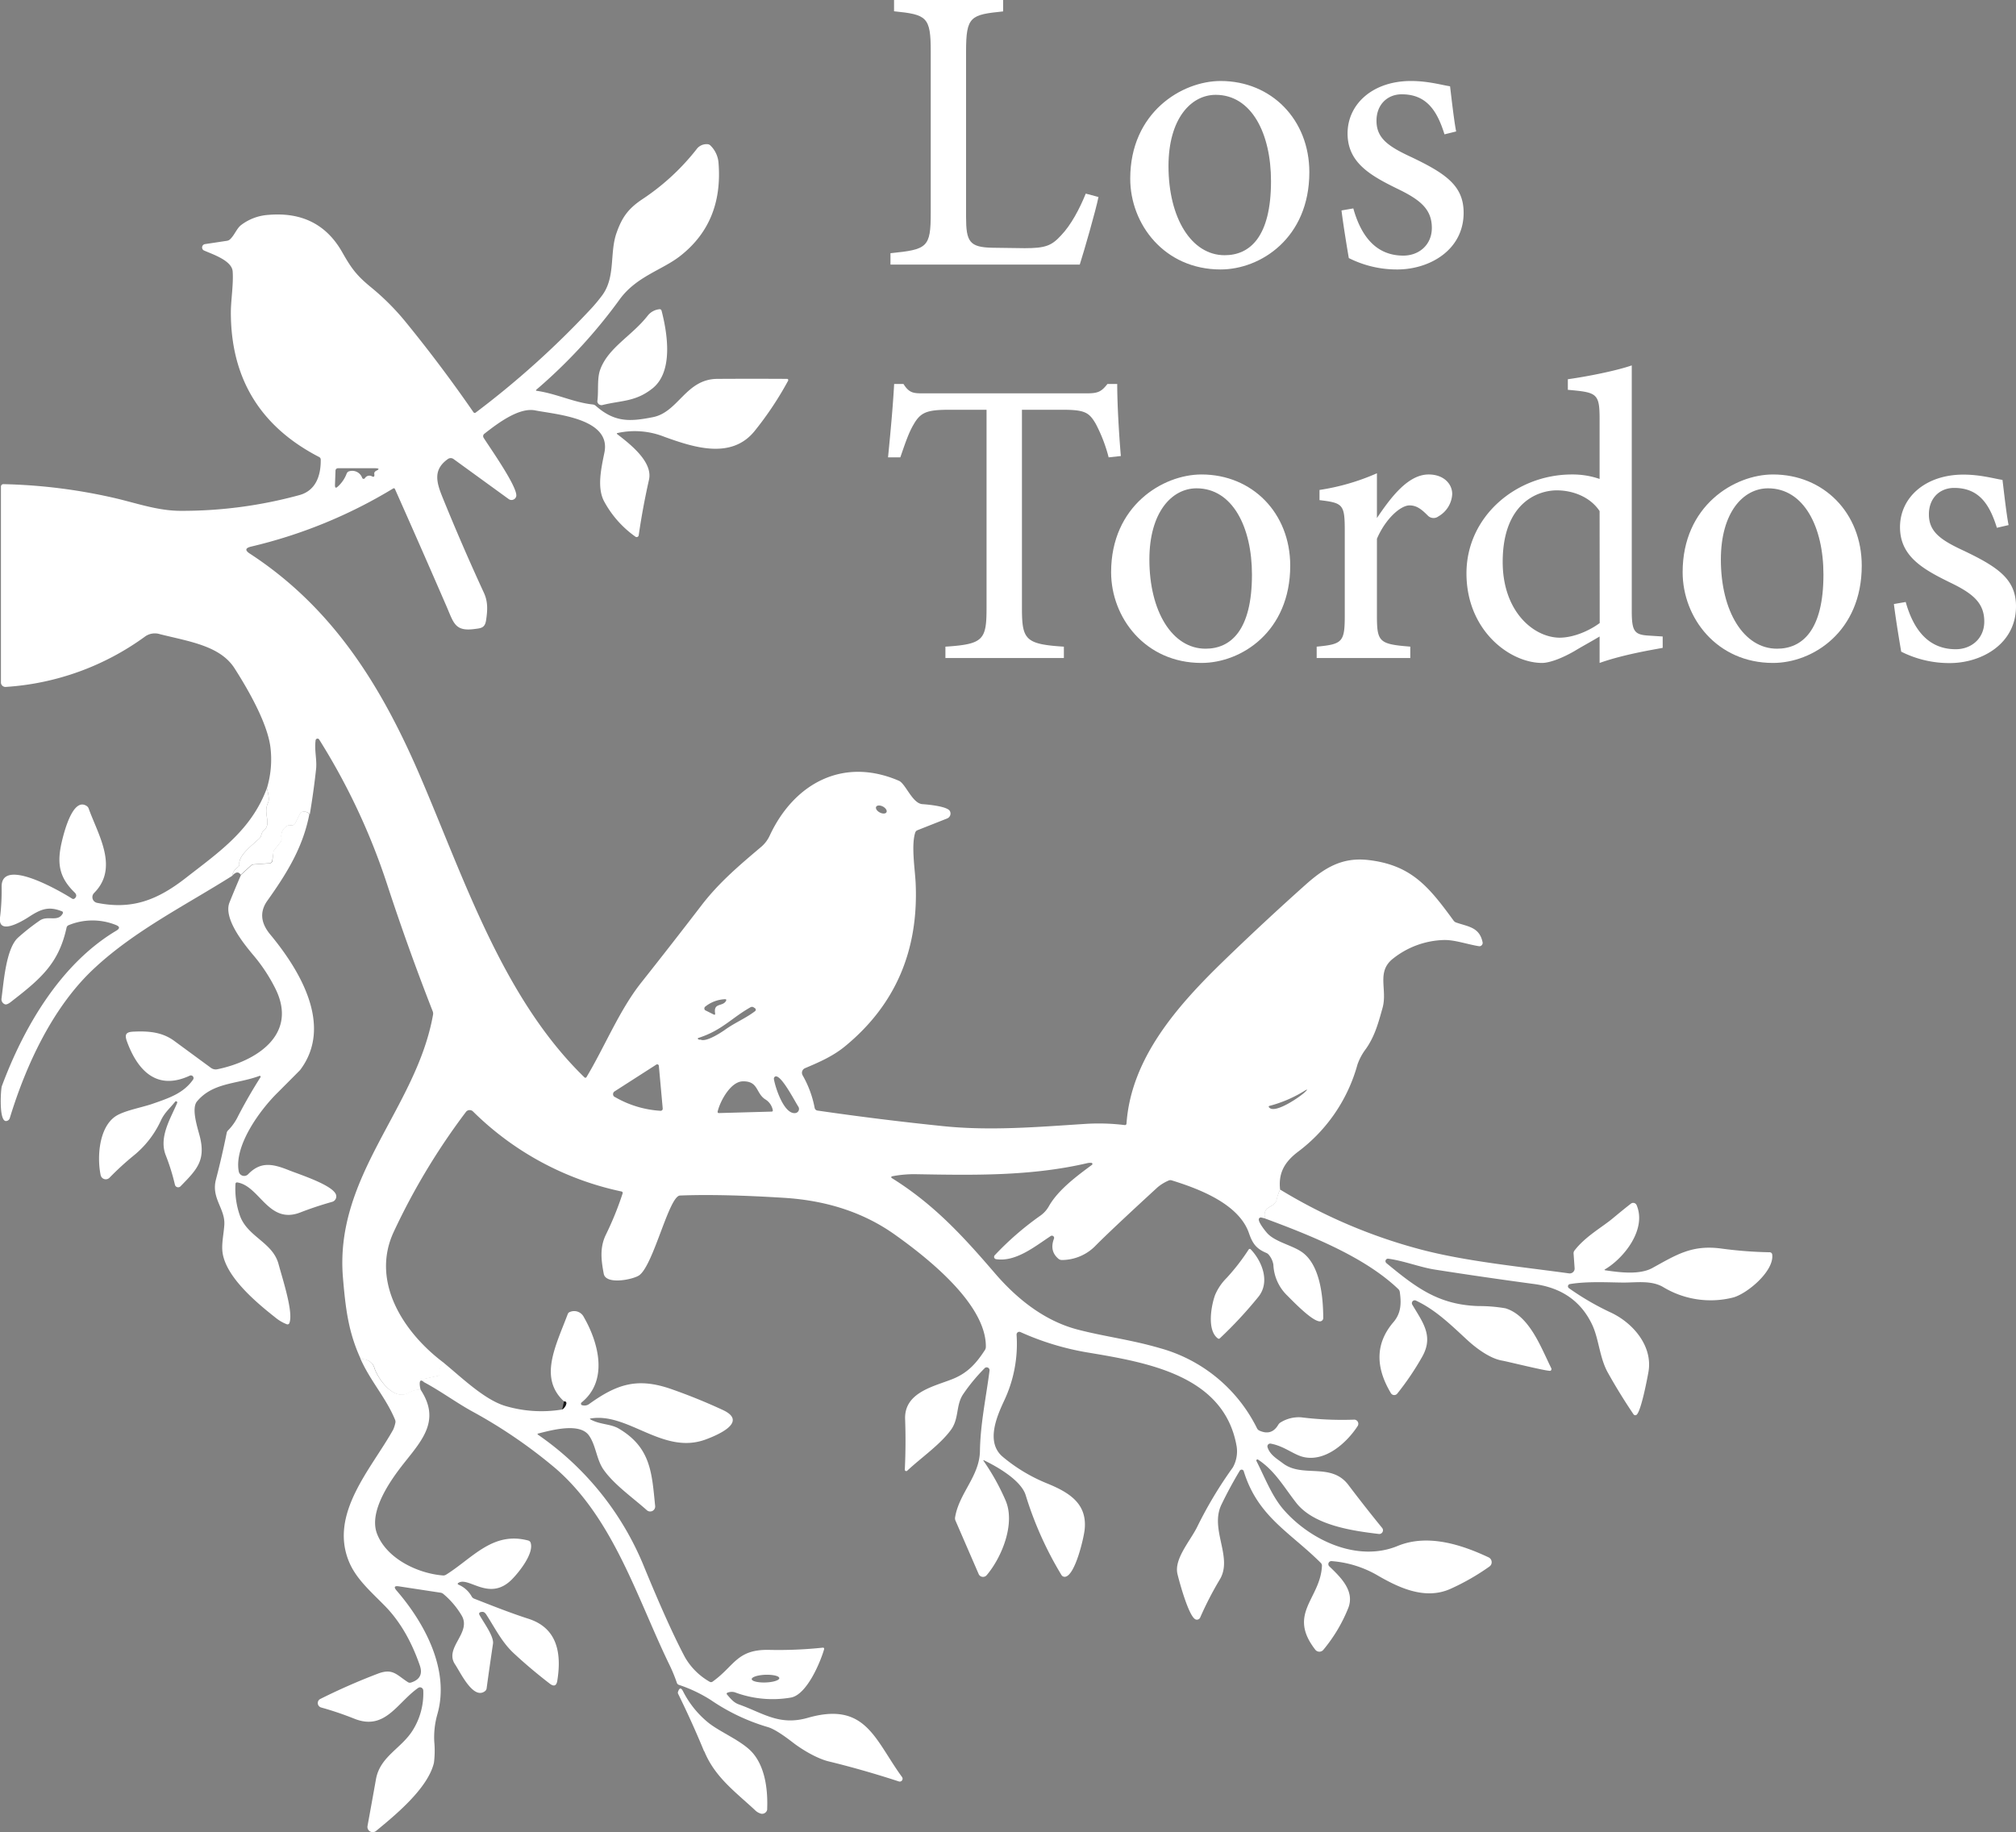 <svg xmlns="http://www.w3.org/2000/svg" viewBox="0 0 604.32 549.27"><rect x="0" y="0" width="604.32" height="549.27" fill="#808080" stroke="none"/><defs><style>.cls-1{fill:none;}.cls-2{fill:#fff;}.cls-3{fill:#171718;}</style></defs><title>lostordosblanco</title><g id="Capa_2" data-name="Capa 2"><g id="Capa_1-2" data-name="Capa 1"><path class="cls-1" d="M80,236.3c-4.68,12.54-14.28,19.07-24.19,26.81-8.6,6.72-16.2,9.64-26.68,7.53a1.76,1.76,0,0,1-1.37-2.08,1.69,1.69,0,0,1,.47-.88c7.51-7.55,1.2-17.42-1.63-25.32a1.5,1.5,0,0,0-.6-.76c-4.16-2.73-6.83,8.06-7.47,10.8-1.49,6.42-.78,10.61,3.83,15.1.66.65.68,1.25.06,1.81a.66.66,0,0,1-.8.06C19.27,267.82.38,256.51.53,265.85A65.69,65.69,0,0,1,.05,275c-.69,5.47,6.4,1.34,8.65-.13,3.66-2.39,6-3.25,9.91-1.67a.46.46,0,0,1,.26.61l0,0c-1.42,2.66-4.41.54-6.78,2.05A64.38,64.38,0,0,0,5.55,281c-3.71,3.17-4.4,13.51-5.06,18.35a1.6,1.6,0,0,0,1,1.71c.75.31,2-.85,2.55-1.28C12.77,293,17.7,288.37,20,278.08a1,1,0,0,1,.64-.76,18.77,18.77,0,0,1,14.13-.06q1.83.71.15,1.71c-16.69,10-27.73,28.92-34.32,46.64-.32.88-.95,10.61,1.29,10.46a1.23,1.23,0,0,0,1.09-.87C7.85,319.08,16,301.51,28.51,290c12.11-11.16,27.35-18.76,41.05-27.42"/><path class="cls-1" d="M69.56,262.59c1.08-1.25,1.94-1.36,2.59-.35"/><path class="cls-1" d="M72.15,262.24c-1.22,2.83-2.37,5.57-3.43,8.22-1.87,4.66,4,12.1,7,15.68a50.25,50.25,0,0,1,6.76,10.22c6.91,13.95-6.07,21.82-17.44,24.14a2.41,2.41,0,0,1-1.88-.41l-11-8.08c-3.7-2.73-7.85-3-12.2-2.79-2.39.11-2.76.89-1.94,3.09,3.25,8.78,9,14.64,18.77,10.11a.79.79,0,0,1,1.06.38.81.81,0,0,1-.07.81c-2.92,4.12-7.12,5.5-12.43,7.34-3.38,1.17-8.48,2-10.93,3.77-4.85,3.46-5.41,12.26-4.31,17.52a1.58,1.58,0,0,0,2.67.78,85.58,85.58,0,0,1,7-6.44,29.4,29.4,0,0,0,8.46-10.85c1.13-2.34,2.63-3.52,4.2-5.49a.35.35,0,0,1,.5,0,.36.36,0,0,1,.11.4c-1.89,4.56-5.59,10.22-3.42,15.71a63.5,63.5,0,0,1,2.76,8.88,1,1,0,0,0,1.62.46c4.85-5,7.7-7.71,5.8-15.09-.65-2.53-2.59-8.27-.81-10.41,4.8-5.74,12-5.15,18.68-7.63a.3.3,0,0,1,.37.18.28.28,0,0,1,0,.25q-3.54,5.57-6.67,11.57a15.89,15.89,0,0,1-3,4.31,1.44,1.44,0,0,0-.46.82q-1.41,7-3.21,13.93c-1.49,5.7,2.84,8.76,2.5,13.67-.2,2.89-.9,5.78-.51,8.37,1.07,7.06,9.48,14.39,15.75,19.27A12.23,12.23,0,0,0,86,397a.59.59,0,0,0,.71-.34c1.29-3.14-1.91-12.84-3.25-17.78-1.78-6.53-9.33-8.11-11.58-14.51a24.15,24.15,0,0,1-1.31-9.49.45.45,0,0,1,.47-.43h0c6.78,1.1,9.34,12.77,18.92,9q4.44-1.73,9.55-3.18a1.7,1.7,0,0,0,1.16-2.08l-.06-.18c-1.19-2.86-11-6-14-7.18-4.94-2-8.53-2.73-12.31,1.18a1.65,1.65,0,0,1-2.8-.84c-1.47-7.78,6.46-18.5,11.58-23.61q6.67-6.69,6.78-6.82c10-13.28-.08-29.95-9-40.65q-4.32-5.21-.83-10.1c5.79-8.15,10.65-15.92,12.58-25.92"/><path class="cls-1" d="M92.73,244.09q1.15-6.76,1.89-13.6c.29-2.78-.55-5.69-.14-8.62a.57.57,0,0,1,.66-.49.61.61,0,0,1,.4.26,196.08,196.08,0,0,1,20.33,43.29q6.3,19.27,13.72,38.22a1.88,1.88,0,0,1,.09,1c-4.9,28.13-29.57,48.15-26.95,78.9.79,9.29,1.64,16.32,5.33,24.32"/><path class="cls-1" d="M108.06,407.34c3,6.61,7.68,11.73,10.51,18.34a1.52,1.52,0,0,1,.08.94,9.87,9.87,0,0,1-.64,2c-6.48,11.65-19.17,25-13.31,39.47,2.12,5.22,6.44,8.93,10.77,13.34s8,10.5,10.52,17.91q1.33,3.85-2.67,5.12a1.08,1.08,0,0,1-.91-.13c-3.36-2.18-4.48-4.25-9-2.54a188,188,0,0,0-17.25,7.58,1.39,1.39,0,0,0,.24,2.57q5,1.43,10,3.39c9.16,3.6,12.72-4.84,19.06-9.28a1,1,0,0,1,1.32.24,1,1,0,0,1,.17.51,20.84,20.84,0,0,1-3.18,12c-3.46,5.49-9.78,7.8-11,14.64q-1.26,6.94-2.53,14a1.58,1.58,0,0,0,2.56,1.5c5.83-4.8,15.57-12.8,17.35-20.45a28.78,28.78,0,0,0,.1-6.25,25.25,25.25,0,0,1,.94-8.33c3.78-13.32-3.91-27.38-12.21-37q-1.41-1.62.72-1.29l12.47,1.9a1.64,1.64,0,0,1,.77.35,25.12,25.12,0,0,1,5.54,6.52c3.06,5.21-5.34,9.65-2,14.62,1.6,2.38,5.46,10.76,9,8a1.24,1.24,0,0,0,.46-.81q.9-6.69,1.91-13.36c.35-2.3-3-6.62-4.13-8.82a.47.47,0,0,1,.21-.62l.06,0c.94-.3,1.36,0,1.88.79,2.67,4.14,4.67,8.29,8.29,11.61q5,4.58,10.67,9,1.89,1.45,2.27-.9c1.26-8,.18-15.76-8.72-18.57-5.46-1.73-10.82-3.87-16.19-6a1.45,1.45,0,0,1-.76-.66,8.16,8.16,0,0,0-3.93-3.53c-.38-.17-.4-.36,0-.58,3.07-1.84,9.18,5.66,15.86-.88,2.18-2.14,6.84-7.94,5.73-11.16a1,1,0,0,0-.65-.61c-10.7-2.87-16.71,5.23-24.69,10.23a1.58,1.58,0,0,1-.92.23c-7.58-.6-16.89-5-19.77-12.5-2.54-6.62,3.79-15.75,8.07-21.16,5.65-7.13,11-13,4.93-22.12"/><path class="cls-1" d="M126,416.55c-.19-.47-.9-4,1-2.25"/><path class="cls-1" d="M127,414.3c5,2.67,9.86,6.25,14.51,8.85a150,150,0,0,1,25.19,17.24c17.23,15,24.33,38.73,33.83,58.4a48,48,0,0,1,2.4,5.75,1,1,0,0,0,.63.64,43,43,0,0,1,9.54,4.53,60.41,60.41,0,0,0,17.12,8.13c1.62.46,4.08,2,7.4,4.55s7.64,5,10.87,5.74q10.25,2.45,21,6a.85.85,0,0,0,1.07-.55.88.88,0,0,0-.12-.77C262.31,521.63,259.65,510,242.21,515c-8.52,2.45-13.34-1.4-20.59-4-1.64-.59-2.53-1.79-3.63-3a.34.34,0,0,1,0-.48.23.23,0,0,1,.12-.06,3.51,3.51,0,0,1,2.16-.13,32.26,32.26,0,0,0,16.82,1.6c4.76-.8,8.85-10.45,10-14.54a.34.34,0,0,0-.23-.42.29.29,0,0,0-.13,0,125.84,125.84,0,0,1-16.12.67c-9.78-.2-10.37,4.85-17,9.55a.78.78,0,0,1-.84,0,19.87,19.87,0,0,1-7.38-7.32q-4.8-9-12.21-27a88.49,88.49,0,0,0-31.81-39.7c-.28-.19-.25-.33.08-.41,4-1,12.42-3.31,15.18.65,2.07,3,2.23,7.18,4.32,10.16,3.17,4.53,8.72,8.37,13,12.2a1.5,1.5,0,0,0,2.11-.12,1.52,1.52,0,0,0,.38-1.15c-1-9.91-1.27-17.48-10.84-23.16-2.51-1.5-5.61-1.19-8.48-2.75-.31-.17-.29-.28.05-.33,11.26-1.84,21.73,11.1,34.53,6.26,3-1.14,12.87-5.16,5-8.81q-7.54-3.49-15.38-6.24C191,412.84,184.91,415,176.5,421a2.41,2.41,0,0,1-2.17.15.49.49,0,0,1,0-.7l.05,0c8-6.5,5.17-17.75.68-25.57a3.23,3.23,0,0,0-4.16-1.56,1,1,0,0,0-.66.62c-3.71,9.79-8.7,19.17-1.16,26.17"/><path class="cls-1" d="M169.06,420.09l-.54,2.46"/><path class="cls-1" d="M168.52,422.55a38.08,38.08,0,0,1-16.81-1c-6.42-1.84-13.48-8.8-18.69-13"/><path class="cls-1" d="M133,408.55c-11.93-8.89-22.13-24.19-15.09-39.27a199.45,199.45,0,0,1,21.67-36,1.42,1.42,0,0,1,2-.28l.14.12a89.53,89.53,0,0,0,44.57,24,.44.44,0,0,1,.34.52s0,0,0,.05a94.56,94.56,0,0,1-5,12.34c-1.92,3.91-1.42,7.71-.66,11.76.64,3.41,9,1.69,10.66.43,4.32-3.19,8.88-23.76,12.2-23.89q12.31-.5,31.19.69,19.32,1.21,33.08,10.94c9.55,6.75,27.6,20.85,27.41,33.78a1.82,1.82,0,0,1-.29.93c-2.51,3.85-5,6.76-9.51,8.6-5.46,2.24-14.7,3.93-14.4,12.08q.27,7.56-.09,15.14a.43.43,0,0,0,.73.34c4.15-3.89,9.75-7.71,13.06-12.19,2.57-3.49,1.42-7.43,3.76-10.83a54.09,54.09,0,0,1,6.39-7.71.83.83,0,0,1,1.2,0,.87.87,0,0,1,.25.72c-1.05,8.12-2.74,15.94-2.87,24.05-.11,7.58-6.26,12.62-7.45,19.91a1.75,1.75,0,0,0,.13,1l6.94,16a1.43,1.43,0,0,0,1.89.74,1.52,1.52,0,0,0,.52-.38c4.47-5.24,8.68-15.43,5.7-22.39A68.11,68.11,0,0,0,294.9,438c-.19-.28-.13-.35.17-.2,4,1.92,11.05,6,12.42,10.44a106.36,106.36,0,0,0,10.71,23.9,1.13,1.13,0,0,0,1.24.51c2.94-.7,5.49-11.7,5.73-14.25.75-7.72-4.71-11-11.34-13.74a49.77,49.77,0,0,1-13.19-7.92c-5.19-4.32-1.86-12,.38-16.84a39.88,39.88,0,0,0,3.69-19.78.81.81,0,0,1,.75-.88.79.79,0,0,1,.4.07A81.76,81.76,0,0,0,326,405.45c17.84,3,41.06,6.8,44.73,28.11a9.88,9.88,0,0,1-1.13,6.29,123.55,123.55,0,0,0-10.7,17.84c-2.09,4.24-7,9.63-5.9,14.16.6,2.47,3.29,12.23,5.26,13.49a1.05,1.05,0,0,0,1.45-.32l.07-.12a103,103,0,0,1,5.84-11.35c4.14-6.67-3.05-15.08.55-22.54q2.49-5.17,5.49-10.16a.65.65,0,0,1,.9-.23.67.67,0,0,1,.3.38c4.19,13.63,13.78,18.2,23.1,27.49a1.16,1.16,0,0,1,.34.86c-.44,9.91-10.46,14.26-2,25.15a1.55,1.55,0,0,0,2.18.27,1.75,1.75,0,0,0,.24-.23,46.52,46.52,0,0,0,7.45-12.48c2.09-5.22-2.41-9.41-5.67-12.55a.91.91,0,0,1,.74-1.56A32.29,32.29,0,0,1,412.49,472c6.52,3.81,14.53,7.78,22.32,4.29a69.25,69.25,0,0,0,11.67-6.69,1.6,1.6,0,0,0,.37-2.23,1.56,1.56,0,0,0-.62-.52c-8-3.78-18.23-7.16-27.29-3.42C407,468.39,393,461.82,385,452.85c-3.66-4.08-5.76-9.71-8.36-14.82a.35.35,0,0,1,.15-.47.32.32,0,0,1,.34,0c5.12,3.34,7.83,8.33,11.48,13,5.31,6.74,16.92,8.36,24.72,9.29a1.12,1.12,0,0,0,1-1.81q-5.22-6.42-10.11-12.88c-5.21-6.88-13.74-2-19.64-6.5-1.79-1.36-3.87-2.52-4.59-4.79a.84.84,0,0,1,1-1.09c4.11.76,6.92,3.43,10,4.05,6.53,1.33,12.82-4.38,16-9.33a1.25,1.25,0,0,0-.36-1.72,1.23,1.23,0,0,0-.72-.2,99.86,99.86,0,0,1-15.89-.7,10.37,10.37,0,0,0-6.06,1.49,2,2,0,0,0-.75.72q-2,3.44-5.66,1.78a1.46,1.46,0,0,1-.73-.7,46.08,46.08,0,0,0-29-24c-8.84-2.62-16.52-3.45-24.74-5.59-10-2.61-18.26-9.25-24.85-16.92-9.54-11.11-18.31-20.68-30.91-28.52a.29.29,0,0,1-.09-.39.3.3,0,0,1,.19-.12,34.79,34.79,0,0,1,7.37-.63c17.09.3,34.26.61,51-3.28a4.48,4.48,0,0,1,1.41-.12.32.32,0,0,1,.28.37.32.32,0,0,1-.12.22c-4.58,3.37-10.18,7.54-12.94,12.43a8.61,8.61,0,0,1-2.53,2.8,90,90,0,0,0-13.69,11.88.7.7,0,0,0,0,1,.71.71,0,0,0,.38.18c5.92.88,11.56-3.77,16.34-6.91a.66.66,0,0,1,1,.79q-1.4,3.64,1.35,6a1.58,1.58,0,0,0,1,.37,14.16,14.16,0,0,0,10.31-4.48q4.68-4.73,18.42-17.33a13.34,13.34,0,0,1,3.27-2,1.27,1.27,0,0,1,.94-.07c7.55,2.35,20.08,6.79,23.17,15.83,1.11,3.24,2.3,4.71,5.23,5.94a1.86,1.86,0,0,1,.75.59,6.16,6.16,0,0,1,1.34,2.91,13.65,13.65,0,0,0,4.06,9.17c1.71,1.72,7.71,8,10,7.83a1,1,0,0,0,.89-1c0-6.19-.86-16.24-6.74-20-2.95-1.88-7.69-2.87-10-5.37-.59-.64-3-3.57-2.54-4.41a.63.63,0,0,1,.72-.34l1.17.26"/><path class="cls-1" d="M379.27,365.3c14,5.19,29.93,11.59,39.94,21.16a1.47,1.47,0,0,1,.44.84c.47,3.32.45,6.32-1.9,9.07q-8,9.31-.76,21.29a1.17,1.17,0,0,0,1.59.41,1.31,1.31,0,0,0,.31-.27,82.4,82.4,0,0,0,7.48-11.06c3.54-6.25.1-10.39-3-15.67a.84.84,0,0,1,.29-1.14.86.86,0,0,1,.78,0c6,2.83,10.51,7.32,15.39,11.81,3,2.75,7,5.58,10.42,6.18,1.74.3,14,3.38,14.56,3.05a.61.61,0,0,0,.21-.77c-3.09-6.2-6.5-15.74-13.73-17.95a46.57,46.57,0,0,0-8.12-.67c-12-.38-18.69-5.55-27.57-12.88a.75.75,0,0,1-.1-1.06.73.73,0,0,1,.68-.26c4.69.64,9.48,2.56,13.93,3.26q14.82,2.36,29.7,4.32,12.45,1.65,17.46,12.18c2,4.27,2.22,9.95,4.71,14.39q3.57,6.38,7.7,12.5a.64.64,0,0,0,.81.21c1.38-.68,3.33-11,3.66-12.9,1.36-7.74-4.59-14.67-11.21-17.79a80.4,80.4,0,0,1-12.62-7.33.68.68,0,0,1-.17-.95.65.65,0,0,1,.45-.28c5.47-.94,12.62-.43,16.48-.46s8-.63,11.46,1.34A27.49,27.49,0,0,0,519.46,389c4.06-1,12.45-7.85,11.79-12.93a.77.77,0,0,0-.73-.65A124,124,0,0,1,516,374.3c-8.77-1.2-13.36,1.87-20.63,5.84-3.85,2.11-9.84,1.32-14.07.69q-.5-.07-.06-.33c5.72-3.41,12.47-12,9.42-19.2a1.13,1.13,0,0,0-1.47-.6,1,1,0,0,0-.25.15c-1.86,1.47-3.68,2.95-5.48,4.44-3.18,2.65-8.17,5.38-11.42,9.6a1.29,1.29,0,0,0-.28.93l.31,4.36a1.49,1.49,0,0,1-1.38,1.58,1.41,1.41,0,0,1-.29,0c-14.9-2.05-30.88-3.59-44.33-7.13a159,159,0,0,1-42.29-18"/><path class="cls-1" d="M383.73,356.61c-.56-4.88,1.22-8.19,5.29-11.26A48.86,48.86,0,0,0,407,319.08a17.13,17.13,0,0,1,2.51-4.66c2.71-3.86,3.76-7.9,5-12.28,1.57-5.57-2-10.91,3.23-14.87a25.64,25.64,0,0,1,15.18-5.51c3.27-.07,7,1.3,10.47,1.85a1,1,0,0,0,1.12-.81,1,1,0,0,0,0-.35c-.9-4.58-4.33-4.68-7.94-5.95a1.59,1.59,0,0,1-.77-.58c-7.35-10.05-12.54-16.66-25.58-18.15-7.87-.89-13.11,2.35-18.8,7.42q-12.35,11-24.22,22.52c-14,13.55-28.08,29.34-29.44,49.11a.47.47,0,0,1-.51.44h0a63.67,63.67,0,0,0-12-.34c-14.25.92-28.28,2.11-42.43.66q-18.84-1.93-37.67-4.67a1,1,0,0,1-.85-.82,31.53,31.53,0,0,0-3.59-9.73,1.5,1.5,0,0,1,.55-2l.17-.08c4.33-1.83,8.45-3.65,12.07-6.63q22.44-18.48,21.08-48.78c-.19-4.2-1.38-11.34-.13-15.21a1.13,1.13,0,0,1,.68-.72l8.9-3.52a1.58,1.58,0,0,0,.88-2,1.42,1.42,0,0,0-.12-.25c-.78-1.25-5.68-1.84-8.22-2-3-.2-5-6.08-7-7-16.87-7.29-31.5.93-38.71,16.37a9.86,9.86,0,0,1-2.54,3.4c-6.5,5.51-12.64,10.65-17.95,17.58q-9,11.7-18.13,23.25c-6.47,8.18-10.89,19.16-16.33,28.23a.4.4,0,0,1-.54.14l-.07-.06c-24.65-23.92-36.15-59.89-49.56-91-11.6-26.88-26.12-50-50.73-66q-2.3-1.49.37-2.12A146.59,146.59,0,0,0,118,146.42a.34.34,0,0,1,.47.12l0,0q7.83,17.58,15.48,35.22c2.14,4.94,2.5,7.53,8.29,6.78,2-.26,3.21-.27,3.57-2.69.41-2.83.61-5.41-.65-8.15q-6.6-14.3-12.51-28.88c-1.87-4.63-2.62-8.18,1.7-11.25a1.44,1.44,0,0,1,1.69,0l16.53,12a1.47,1.47,0,0,0,2-.32,1.79,1.79,0,0,0,.2-.39c.83-2.43-8-14.84-9.75-17.67a.89.89,0,0,1,.22-1.19c3.91-3,10.38-8,15.28-7,5.95,1.19,22.77,2.3,20.73,12.52-.93,4.66-2.36,10.63-.06,14.83a31,31,0,0,0,9.34,10.5.62.62,0,0,0,.86-.13.77.77,0,0,0,.12-.28q1.2-8.25,3.08-16.65c1.18-5.25-5.27-10.42-9.45-13.62-.28-.21-.25-.34.09-.41a24,24,0,0,1,14,1.16c8.59,3.1,20,6.91,27-1.72a99.75,99.75,0,0,0,10.1-15.17.33.33,0,0,0-.13-.45.32.32,0,0,0-.16,0q-10.48-.06-20.92,0c-9.47.06-11.64,10-19.32,11.48-7,1.38-11.49,1.54-17.14-3.42a1.55,1.55,0,0,0-.88-.38c-5.66-.6-10.9-3.25-16.75-4.09-.33,0-.37-.18-.11-.39a157.06,157.06,0,0,0,25-27.13c4.93-6.79,12.62-8.69,18-12.86q13-10.09,11.56-27.91A8.13,8.13,0,0,0,213,43.67a1.32,1.32,0,0,0-.87-.41,3.72,3.72,0,0,0-3.39,1.61,68.93,68.93,0,0,1-16.12,14.85c-4.34,2.87-6.18,5.56-7.79,10.15-2.13,6-.23,13.2-4.3,18.7a49.73,49.73,0,0,1-3.93,4.65,265.87,265.87,0,0,1-34,30.51.48.48,0,0,1-.67-.1v0q-9.63-14-20.35-27.09a73,73,0,0,0-10.32-10.33c-4.52-3.7-6-5.85-8.71-10.62q-7.05-12.4-22.08-11.11a15.07,15.07,0,0,0-8.12,3c-1.37,1-2,3-3.41,4.35a1.7,1.7,0,0,1-.84.41l-6.64,1a1,1,0,0,0-.85,1.16,1,1,0,0,0,.59.77c2.52,1.13,8.3,3,8.55,6.23.29,3.71-.54,8.8-.54,12.28q0,29.75,26.49,43.4a.85.85,0,0,1,.45.73c.08,4.66-1.37,9.3-6.38,10.67a133.09,133.09,0,0,1-35.51,4.72c-6.59,0-12.48-2-18.9-3.6A163.87,163.87,0,0,0,1,145.14a.72.72,0,0,0-.75.7v58.74a1.35,1.35,0,0,0,1.34,1.35h.1A79.47,79.47,0,0,0,43.66,190.7a5.08,5.08,0,0,1,4.34-.57c8.74,2.17,18,3.46,22.3,10.19,4,6.32,9.87,16.41,10.78,23.73A30,30,0,0,1,80,236.3"/><path class="cls-1" d="M383.73,356.61a12.77,12.77,0,0,0-1,3c-.55,2.61-4.5,1.72-3.45,5.67"/><path class="cls-1" d="M133,408.55a3.33,3.33,0,0,0-1.3,3.32.49.49,0,0,1-.37.54l-3.93.87a.51.51,0,0,0-.4.51v.51"/><path class="cls-1" d="M126,416.55a7.4,7.4,0,0,0-3.62,1c-4.48,2.54-9.22-4.34-10.25-7.59-.52-1.63-1.89-2.5-4.09-2.59"/><path class="cls-1" d="M92.73,244.09a2.08,2.08,0,0,0-2.06-.79,1.05,1.05,0,0,0-.84.58l-1.44,2.88a1.11,1.11,0,0,1-.79.59,1.63,1.63,0,0,1-.66,0,1.22,1.22,0,0,0-.88.15,3.49,3.49,0,0,0-1.77,3.84,1.34,1.34,0,0,1-.26,1l-1.9,2.42a1.3,1.3,0,0,0-.28.71L81.59,258a.86.86,0,0,1-.79.77l-4.79.35a1.35,1.35,0,0,0-.85.37l-3,2.75"/><path class="cls-1" d="M69.56,262.59a4.23,4.23,0,0,1,1.84-2.73.84.84,0,0,0,.35-.76c-.27-2.5,3.2-5.2,6-7.74a1.85,1.85,0,0,0,.46-.71l.28-.83a1.53,1.53,0,0,1,.49-.73c2.66-2.25-.28-5.07,1.37-8.43.36-.75.24-2.2-.35-4.36"/><path class="cls-1" d="M168.52,422.55c.76-.35,2.08-2.47.54-2.46"/><path class="cls-1" d="M194.15,94.64c-4.69,6-11.82,9.56-14.27,16.18-1,2.66-.47,6.25-.84,9.28a1.24,1.24,0,0,0,1.09,1.39,1.19,1.19,0,0,0,.46,0c5.62-1.45,9.9-.95,15-5,6.23-5,4.52-16.26,2.7-23.29a.57.57,0,0,0-.63-.43,5.14,5.14,0,0,0-3.53,1.94"/><path class="cls-1" d="M365.1,401.26a.44.44,0,0,0,.55,0,125.29,125.29,0,0,0,11.55-12.43c3.6-4.44,1.16-10.65-2.28-14.26a.38.38,0,0,0-.55,0,.27.27,0,0,0-.07.08,63.36,63.36,0,0,1-6.6,8.52,16,16,0,0,0-3.46,5.1c-1.19,3.24-2.5,10.65.86,13.05"/><path class="cls-2" d="M211.12,525c3.14,7.7,9.24,12.12,15.12,17.57a4.18,4.18,0,0,0,1.9,1.15,1.56,1.56,0,0,0,1.83-1.21l0-.25c.22-5.67-.59-12.53-4.45-16.88-3.19-3.58-9.86-6.16-13.45-9.16a28.94,28.94,0,0,1-7.32-9.2c-.58-1.13-1.08-1.09-1.49.12a.78.78,0,0,0,0,.6q4.33,8.82,7.79,17.26"/><path class="cls-1" d="M104.7,141.27a3.15,3.15,0,0,1,3.84,2,.47.47,0,0,0,.61.25.55.55,0,0,0,.19-.15,1.58,1.58,0,0,1,2.15-.56c.57.29.8.05.68-.72-.07-.42.15-.76.65-1,1-.48.78-.72-.55-.72l-11,0a.73.73,0,0,0-.73.72l-.16,4.34c0,.84.26,1,.88.41a9.94,9.94,0,0,0,2.64-3.9,1.15,1.15,0,0,1,.85-.72"/><path class="cls-1" d="M265.71,243.49c.26-.5-.23-1.26-1.09-1.71h0c-.85-.44-1.76-.4-2,.09h0c-.25.5.23,1.26,1.09,1.7h0c.86.45,1.76.41,2-.08h0"/><path class="cls-1" d="M211.51,302.93l2.36,1.18c.38.19.54.08.47-.35-.51-3.21,2.22-1.94,3.23-3.64q.36-.6-.33-.57a10.14,10.14,0,0,0-5.84,2.21.7.7,0,0,0-.13,1,.75.75,0,0,0,.24.19"/><path class="cls-1" d="M210,311.65c1.57.86,6-2,7.33-2.94,3-2.16,6.12-3.38,9-5.57a.55.55,0,0,0,.1-.78.86.86,0,0,0-.14-.13l-.41-.26a.89.89,0,0,0-.92,0c-5.56,3.12-8.57,6.92-15.5,9.15q-.57.18-.06.48a.69.69,0,0,0,.62.08"/><path class="cls-1" d="M184.24,328.84A30.84,30.84,0,0,0,198,333a.63.63,0,0,0,.66-.6v-.08l-1.16-12.8a.5.5,0,0,0-.54-.45.53.53,0,0,0-.22.08L184.2,327.2a1,1,0,0,0-.29,1.33,1,1,0,0,0,.33.31"/><path class="cls-1" d="M232,323.56c.41,2.43,3,10.59,6.44,10.12a1.25,1.25,0,0,0,1.06-1.41,1.17,1.17,0,0,0-.19-.51c-1.08-1.64-5.33-10-7-9a.76.76,0,0,0-.35.79"/><path class="cls-1" d="M229.33,329.53c-2.85-1.85-2-5.51-6.75-5.39-3.65.1-6.8,6-7.51,9.07a.36.36,0,0,0,.28.44h.09l15.86-.44a.34.34,0,0,0,.32-.35v0a4.84,4.84,0,0,0-2.29-3.3"/><path class="cls-1" d="M380.56,332.12c1.89,1.6,9.05-3.31,10.54-4.73.95-.9.87-1-.24-.32a38.52,38.52,0,0,1-10.15,4.37c-.48.13-.53.35-.15.68"/><path class="cls-1" d="M233.61,503.07c0-.63-1.89-1.07-4.17-1h0c-2.28.09-4.11.68-4.08,1.31s1.89,1.08,4.17,1h0c2.28-.09,4.11-.68,4.08-1.32"/><path class="cls-2" d="M383.73,356.61a12.77,12.77,0,0,0-1,3c-.55,2.61-4.5,1.72-3.45,5.67L378.1,365a.63.63,0,0,0-.72.34c-.42.84,1.95,3.77,2.54,4.41,2.34,2.5,7.08,3.49,10,5.37,5.88,3.73,6.71,13.78,6.74,20a1,1,0,0,1-.89,1c-2.26.21-8.26-6.11-10-7.83a13.65,13.65,0,0,1-4.06-9.17,6.16,6.16,0,0,0-1.34-2.91,1.86,1.86,0,0,0-.75-.59c-2.93-1.23-4.12-2.7-5.23-5.94-3.09-9-15.62-13.48-23.17-15.83a1.27,1.27,0,0,0-.94.07,13.34,13.34,0,0,0-3.27,2q-13.74,12.62-18.42,17.33a14.16,14.16,0,0,1-10.31,4.48,1.58,1.58,0,0,1-1-.37q-2.74-2.31-1.35-6a.66.66,0,0,0-1-.79c-4.78,3.14-10.42,7.79-16.34,6.91a.69.69,0,0,1-.59-.8.65.65,0,0,1,.18-.37,90,90,0,0,1,13.69-11.88,8.61,8.61,0,0,0,2.53-2.8c2.76-4.89,8.36-9.06,12.94-12.43a.33.33,0,0,0,.06-.46.32.32,0,0,0-.22-.13,4.48,4.48,0,0,0-1.41.12c-16.78,3.89-33.95,3.58-51,3.28a34.79,34.79,0,0,0-7.37.63.28.28,0,0,0-.1.51c12.6,7.84,21.37,17.41,30.91,28.52,6.59,7.67,14.84,14.31,24.85,16.92,8.22,2.14,15.9,3,24.74,5.59a46.08,46.08,0,0,1,29,24,1.46,1.46,0,0,0,.73.7q3.65,1.65,5.66-1.78a2,2,0,0,1,.75-.72,10.37,10.37,0,0,1,6.06-1.49,99.86,99.86,0,0,0,15.89.7,1.23,1.23,0,0,1,1.28,1.19,1.26,1.26,0,0,1-.2.73c-3.22,4.95-9.51,10.66-16,9.33-3.08-.62-5.89-3.29-10-4.05a.84.84,0,0,0-1,1.09c.72,2.27,2.8,3.43,4.59,4.79,5.9,4.5,14.43-.38,19.64,6.5q4.89,6.47,10.11,12.88a1.11,1.11,0,0,1-.15,1.56,1.07,1.07,0,0,1-.84.25c-7.8-.93-19.41-2.55-24.72-9.29-3.65-4.64-6.36-9.63-11.48-13a.33.33,0,0,0-.47.1.34.34,0,0,0,0,.35c2.6,5.11,4.7,10.74,8.36,14.82,8,9,22,15.54,33.94,10.62,9.06-3.74,19.25-.36,27.29,3.42A1.61,1.61,0,0,1,447,469a1.65,1.65,0,0,1-.52.62,69.25,69.25,0,0,1-11.67,6.69c-7.79,3.49-15.8-.48-22.32-4.29A32.29,32.29,0,0,0,399.21,468a.91.91,0,0,0-.74,1.56c3.26,3.14,7.76,7.33,5.67,12.55a46.52,46.52,0,0,1-7.45,12.48,1.55,1.55,0,0,1-2.19.2,1.31,1.31,0,0,1-.23-.24c-8.45-10.89,1.57-15.24,2-25.15a1.16,1.16,0,0,0-.34-.86c-9.32-9.29-18.91-13.86-23.1-27.49a.66.66,0,0,0-1.2-.15q-3,5-5.49,10.16c-3.6,7.46,3.59,15.87-.55,22.54a103,103,0,0,0-5.84,11.35,1.07,1.07,0,0,1-1.4.51l-.12-.07c-2-1.26-4.66-11-5.26-13.49-1.11-4.53,3.81-9.92,5.9-14.16a123.55,123.55,0,0,1,10.7-17.84,9.88,9.88,0,0,0,1.13-6.29C367,412.25,343.82,408.44,326,405.45a81.76,81.76,0,0,1-20.12-6.12.81.81,0,0,0-1.08.42.74.74,0,0,0-.07.39A39.88,39.88,0,0,1,301,419.92c-2.24,4.81-5.57,12.52-.38,16.84a49.77,49.77,0,0,0,13.19,7.92c6.63,2.7,12.09,6,11.34,13.74-.24,2.55-2.79,13.55-5.73,14.25a1.13,1.13,0,0,1-1.24-.51,106.36,106.36,0,0,1-10.71-23.9c-1.37-4.48-8.46-8.52-12.42-10.44-.3-.15-.36-.08-.17.2a68.11,68.11,0,0,1,6.57,11.83c3,7-1.23,17.15-5.7,22.39a1.44,1.44,0,0,1-2,.15,1.27,1.27,0,0,1-.38-.51l-6.94-16a1.75,1.75,0,0,1-.13-1c1.19-7.29,7.34-12.33,7.45-19.91.13-8.11,1.82-15.93,2.87-24.05a.86.86,0,0,0-.74-1,.81.81,0,0,0-.71.24,54.09,54.09,0,0,0-6.39,7.71c-2.34,3.4-1.19,7.34-3.76,10.83-3.31,4.48-8.91,8.3-13.06,12.19a.43.43,0,0,1-.61,0,.41.41,0,0,1-.12-.33q.36-7.57.09-15.14c-.3-8.15,8.94-9.84,14.4-12.08,4.48-1.84,7-4.75,9.51-8.6a1.82,1.82,0,0,0,.29-.93c.19-12.93-17.86-27-27.41-33.78q-13.77-9.74-33.08-10.94-18.87-1.18-31.19-.69c-3.32.13-7.88,20.7-12.2,23.89-1.7,1.26-10,3-10.66-.43-.76-4.05-1.26-7.85.66-11.76a94.56,94.56,0,0,0,5-12.34.45.45,0,0,0-.28-.56h0a89.53,89.53,0,0,1-44.57-24,1.42,1.42,0,0,0-2,0,.69.69,0,0,0-.11.13,199.45,199.45,0,0,0-21.67,36c-7,15.08,3.16,30.38,15.09,39.27a3.33,3.33,0,0,0-1.3,3.32.49.49,0,0,1-.37.54l-3.93.87a.51.51,0,0,0-.4.51v.51c-1.9-1.73-1.19,1.78-1,2.25a7.4,7.4,0,0,0-3.62,1c-4.48,2.54-9.22-4.34-10.25-7.59-.52-1.63-1.89-2.5-4.09-2.59-3.69-8-4.54-15-5.33-24.32-2.62-30.75,22-50.77,27-78.9a1.88,1.88,0,0,0-.09-1q-7.41-18.94-13.72-38.22a196.08,196.08,0,0,0-20.33-43.29.58.58,0,0,0-.81-.17.57.57,0,0,0-.25.4c-.41,2.93.43,5.84.14,8.62q-.74,6.82-1.89,13.6a2.08,2.08,0,0,0-2.06-.79,1.05,1.05,0,0,0-.84.58l-1.44,2.88a1.11,1.11,0,0,1-.79.59,1.63,1.63,0,0,1-.66,0,1.22,1.22,0,0,0-.88.15,3.49,3.49,0,0,0-1.77,3.84,1.34,1.34,0,0,1-.26,1l-1.9,2.42a1.3,1.3,0,0,0-.28.71L81.59,258a.86.86,0,0,1-.79.77l-4.79.35a1.35,1.35,0,0,0-.85.37l-3,2.75c-.65-1-1.51-.9-2.59.35a4.23,4.23,0,0,1,1.84-2.73.84.84,0,0,0,.35-.76c-.27-2.5,3.2-5.2,6-7.74a1.85,1.85,0,0,0,.46-.71l.28-.83a1.53,1.53,0,0,1,.49-.73c2.66-2.25-.28-5.07,1.37-8.43.36-.75.24-2.2-.35-4.36a30,30,0,0,0,1.06-12.25c-.91-7.32-6.73-17.41-10.78-23.73-4.32-6.73-13.56-8-22.3-10.19a5.08,5.08,0,0,0-4.34.57A79.47,79.47,0,0,1,1.72,205.93a1.35,1.35,0,0,1-1.44-1.26v-58.8a.73.73,0,0,1,.72-.73H1a163.87,163.87,0,0,1,34.35,4.4c6.42,1.57,12.31,3.6,18.9,3.6a133.09,133.09,0,0,0,35.51-4.72c5-1.37,6.46-6,6.38-10.67a.85.85,0,0,0-.45-.73q-26.5-13.67-26.49-43.4c0-3.48.83-8.57.54-12.28-.25-3.24-6-5.1-8.55-6.23a1,1,0,0,1-.52-1.33,1,1,0,0,1,.78-.6l6.64-1a1.7,1.7,0,0,0,.84-.41c1.44-1.33,2-3.3,3.41-4.35a15.07,15.07,0,0,1,8.12-3q15-1.29,22.08,11.11c2.71,4.77,4.19,6.92,8.71,10.62a73,73,0,0,1,10.32,10.33q10.72,13.14,20.35,27.09a.47.47,0,0,0,.66.13h0a265.87,265.87,0,0,0,34-30.51,49.73,49.73,0,0,0,3.93-4.65c4.07-5.5,2.17-12.66,4.3-18.7,1.61-4.59,3.45-7.28,7.79-10.15a68.93,68.93,0,0,0,16.12-14.85,3.72,3.72,0,0,1,3.39-1.61,1.32,1.32,0,0,1,.87.41,8.13,8.13,0,0,1,2.41,5.24q1.41,17.82-11.56,27.91c-5.36,4.17-13,6.07-18,12.86a157.06,157.06,0,0,1-25,27.13c-.26.21-.22.34.11.39,5.85.84,11.09,3.49,16.75,4.09a1.55,1.55,0,0,1,.88.38c5.65,5,10.19,4.8,17.14,3.42,7.68-1.51,9.85-11.42,19.32-11.48q10.44-.06,20.92,0a.33.33,0,0,1,.33.33.47.47,0,0,1,0,.16,99.75,99.75,0,0,1-10.1,15.17c-7,8.63-18.38,4.82-27,1.72a24,24,0,0,0-14-1.16c-.34.07-.37.2-.09.41,4.18,3.2,10.63,8.37,9.45,13.62q-1.89,8.4-3.08,16.65a.62.62,0,0,1-.71.52.54.54,0,0,1-.27-.11,31,31,0,0,1-9.34-10.5c-2.3-4.2-.87-10.17.06-14.83,2-10.22-14.78-11.33-20.73-12.52-4.9-1-11.37,3.93-15.28,7a.89.89,0,0,0-.22,1.19c1.76,2.83,10.58,15.24,9.75,17.67a1.47,1.47,0,0,1-1.86.91,2,2,0,0,1-.38-.2l-16.53-12a1.44,1.44,0,0,0-1.69,0c-4.32,3.07-3.57,6.62-1.7,11.25q5.91,14.58,12.51,28.88c1.26,2.74,1.06,5.32.65,8.15-.36,2.42-1.53,2.43-3.57,2.69-5.79.75-6.15-1.84-8.29-6.78q-7.65-17.64-15.48-35.22a.35.35,0,0,0-.46-.18l0,0a146.59,146.59,0,0,1-42.64,17.46q-2.67.63-.37,2.12c24.61,16.05,39.13,39.16,50.73,66,13.41,31.1,24.91,67.07,49.56,91a.39.39,0,0,0,.55,0l.06-.08c5.44-9.07,9.86-20.05,16.33-28.23q9.15-11.55,18.13-23.25c5.31-6.93,11.45-12.07,17.95-17.58a9.86,9.86,0,0,0,2.54-3.4c7.21-15.44,21.84-23.66,38.71-16.37,2,.88,4,6.76,7,7,2.54.17,7.44.76,8.22,2a1.57,1.57,0,0,1-.51,2.16l-.25.13-8.9,3.52a1.13,1.13,0,0,0-.68.72c-1.25,3.87-.06,11,.13,15.21q1.35,30.3-21.08,48.78c-3.62,3-7.74,4.8-12.07,6.63a1.49,1.49,0,0,0-.8,2,1.19,1.19,0,0,0,.08.16,31.53,31.53,0,0,1,3.59,9.73,1,1,0,0,0,.85.82q18.84,2.74,37.67,4.67c14.15,1.45,28.18.26,42.43-.66a63.67,63.67,0,0,1,12,.34.47.47,0,0,0,.53-.41v0c1.36-19.77,15.43-35.56,29.44-49.11q11.88-11.5,24.22-22.52c5.69-5.07,10.93-8.31,18.8-7.42,13,1.49,18.23,8.1,25.58,18.15a1.59,1.59,0,0,0,.77.58c3.61,1.27,7,1.37,7.94,5.95a1,1,0,0,1-.77,1.15.83.83,0,0,1-.35,0c-3.49-.55-7.2-1.92-10.47-1.85a25.64,25.64,0,0,0-15.18,5.51c-5.22,4-1.66,9.3-3.23,14.87-1.23,4.38-2.28,8.42-5,12.28a17.13,17.13,0,0,0-2.51,4.66A48.86,48.86,0,0,1,389,345.35C385,348.42,383.17,351.73,383.73,356.61Zm-279-215.34a3.15,3.15,0,0,1,3.84,2,.47.47,0,0,0,.61.25.55.55,0,0,0,.19-.15,1.58,1.58,0,0,1,2.15-.56c.57.29.8.05.68-.72-.07-.42.15-.76.65-1,1-.48.78-.72-.55-.72l-11,0a.73.73,0,0,0-.73.72l-.16,4.34c0,.84.26,1,.88.41a9.94,9.94,0,0,0,2.64-3.9A1.15,1.15,0,0,1,104.7,141.27Zm161,102.22c.26-.5-.23-1.26-1.09-1.71h0c-.85-.44-1.76-.4-2,.09h0c-.25.5.23,1.26,1.09,1.7h0c.86.45,1.76.41,2-.08Zm-54.2,59.44,2.36,1.18c.38.19.54.08.47-.35-.51-3.21,2.22-1.94,3.23-3.64q.36-.6-.33-.57a10.14,10.14,0,0,0-5.84,2.21.7.7,0,0,0-.13,1A.75.75,0,0,0,211.51,302.93ZM210,311.65c1.57.86,6-2,7.33-2.94,3-2.16,6.12-3.38,9-5.57a.55.55,0,0,0,.1-.78.86.86,0,0,0-.14-.13l-.41-.26a.89.89,0,0,0-.92,0c-5.56,3.12-8.57,6.92-15.5,9.15q-.57.18-.06.48A.69.69,0,0,0,210,311.65Zm-25.72,17.19A30.84,30.84,0,0,0,198,333a.63.63,0,0,0,.66-.6v-.08l-1.16-12.8a.5.5,0,0,0-.54-.45.53.53,0,0,0-.22.08L184.2,327.2a1,1,0,0,0-.29,1.33A1,1,0,0,0,184.24,328.84ZM232,323.56c.41,2.43,3,10.59,6.44,10.12a1.25,1.25,0,0,0,1.06-1.41,1.17,1.17,0,0,0-.19-.51c-1.08-1.64-5.33-10-7-9A.76.76,0,0,0,232,323.56Zm-2.62,6c-2.85-1.85-2-5.51-6.75-5.39-3.65.1-6.8,6-7.51,9.07a.36.36,0,0,0,.28.44h.09l15.86-.44a.34.34,0,0,0,.32-.35v0A4.84,4.84,0,0,0,229.33,329.53Zm151.23,2.59c1.89,1.6,9.05-3.31,10.54-4.73.95-.9.87-1-.24-.32a38.52,38.52,0,0,1-10.15,4.37C380.23,331.57,380.18,331.79,380.56,332.12Z"/><path class="cls-2" d="M194.15,94.64a5.14,5.14,0,0,1,3.53-1.94.57.57,0,0,1,.63.43c1.82,7,3.53,18.31-2.7,23.29-5.12,4.09-9.4,3.59-15,5a1.25,1.25,0,0,1-1.52-.9,1.19,1.19,0,0,1,0-.46c.37-3-.15-6.62.84-9.28C182.33,104.2,189.46,100.66,194.15,94.64Z"/><path class="cls-2" d="M80,236.3c.59,2.16.71,3.61.35,4.36-1.65,3.36,1.29,6.18-1.37,8.43a1.53,1.53,0,0,0-.49.73l-.28.83a1.85,1.85,0,0,1-.46.71c-2.82,2.54-6.29,5.24-6,7.74a.84.84,0,0,1-.35.76,4.23,4.23,0,0,0-1.84,2.73c-13.7,8.66-28.94,16.26-41,27.42C16,301.51,7.85,319.08,2.93,335.2a1.23,1.23,0,0,1-1.09.87c-2.24.15-1.61-9.58-1.29-10.46C7.14,307.89,18.18,288.93,34.87,279q1.68-1-.15-1.71a18.77,18.77,0,0,0-14.13.06,1,1,0,0,0-.64.76C17.7,288.37,12.77,293,4,299.78c-.56.43-1.8,1.59-2.55,1.28a1.6,1.6,0,0,1-1-1.71c.66-4.84,1.35-15.18,5.06-18.35a64.38,64.38,0,0,1,6.52-5.11c2.37-1.51,5.36.61,6.78-2.05a.48.48,0,0,0-.19-.64l-.05,0c-3.94-1.58-6.25-.72-9.91,1.67-2.25,1.47-9.34,5.6-8.65.13a65.69,65.69,0,0,0,.48-9.13c-.15-9.34,18.74,2,21.11,3.52a.66.66,0,0,0,.8-.06c.62-.56.6-1.16-.06-1.81-4.61-4.49-5.32-8.68-3.83-15.1.64-2.74,3.31-13.53,7.47-10.8a1.5,1.5,0,0,1,.6.76c2.83,7.9,9.14,17.77,1.63,25.32a1.76,1.76,0,0,0,0,2.49,1.79,1.79,0,0,0,.89.47c10.48,2.11,18.08-.81,26.68-7.53C65.74,255.37,75.34,248.84,80,236.3Z"/><path class="cls-2" d="M92.73,244.09c-1.93,10-6.79,17.77-12.58,25.92q-3.48,4.89.83,10.1c8.87,10.7,19,27.37,9,40.65q-.11.14-6.78,6.82C78,332.69,70.1,343.41,71.57,351.19a1.65,1.65,0,0,0,2.8.84c3.78-3.91,7.37-3.16,12.31-1.18,3,1.2,12.79,4.32,14,7.18a1.69,1.69,0,0,1-.92,2.2l-.18.06q-5.11,1.45-9.55,3.18c-9.58,3.73-12.14-7.94-18.92-9a.45.45,0,0,0-.52.37v.05a24.15,24.15,0,0,0,1.31,9.49c2.25,6.4,9.8,8,11.58,14.51,1.34,4.94,4.54,14.64,3.25,17.78A.59.59,0,0,1,86,397a12.23,12.23,0,0,1-3.52-2.08C76.21,390,67.8,382.68,66.73,375.62c-.39-2.59.31-5.48.51-8.37.34-4.91-4-8-2.5-13.67q1.8-6.91,3.21-13.93a1.44,1.44,0,0,1,.46-.82,15.89,15.89,0,0,0,3-4.31q3.12-6,6.67-11.57a.3.3,0,0,0-.09-.4.28.28,0,0,0-.25,0c-6.68,2.48-13.88,1.89-18.68,7.63-1.78,2.14.16,7.88.81,10.41,1.9,7.38-.95,10.12-5.8,15.09a1,1,0,0,1-1.62-.46,63.5,63.5,0,0,0-2.76-8.88c-2.17-5.49,1.53-11.15,3.42-15.71a.36.36,0,0,0-.61-.36c-1.57,2-3.07,3.15-4.2,5.49a29.4,29.4,0,0,1-8.46,10.85,85.58,85.58,0,0,0-7,6.44,1.57,1.57,0,0,1-2.67-.78c-1.1-5.26-.54-14.06,4.31-17.52C37,333,42.06,332.12,45.44,331c5.31-1.84,9.51-3.22,12.43-7.34a.81.81,0,0,0-.19-1.12.79.79,0,0,0-.8-.07c-9.72,4.53-15.52-1.33-18.77-10.11-.82-2.2-.45-3,1.94-3.09,4.35-.2,8.5.06,12.2,2.79l11,8.08a2.41,2.41,0,0,0,1.88.41c11.37-2.32,24.35-10.19,17.44-24.14a50.25,50.25,0,0,0-6.76-10.22c-3-3.58-8.91-11-7-15.68,1.06-2.65,2.21-5.39,3.43-8.22l3-2.75a1.35,1.35,0,0,1,.85-.37l4.79-.35a.86.86,0,0,0,.79-.77l.26-2.55a1.3,1.3,0,0,1,.28-.71l1.9-2.42a1.34,1.34,0,0,0,.26-1,3.49,3.49,0,0,1,1.77-3.84,1.22,1.22,0,0,1,.88-.15,1.63,1.63,0,0,0,.66,0,1.11,1.11,0,0,0,.79-.59l1.44-2.88a1.05,1.05,0,0,1,.84-.58A2.08,2.08,0,0,1,92.73,244.09Z"/><path class="cls-2" d="M383.73,356.61a159,159,0,0,0,42.29,18c13.45,3.54,29.43,5.08,44.33,7.13a1.48,1.48,0,0,0,1.66-1.27c0-.1,0-.2,0-.3l-.31-4.36a1.29,1.29,0,0,1,.28-.93c3.25-4.22,8.24-6.95,11.42-9.6,1.8-1.49,3.62-3,5.48-4.44a1.12,1.12,0,0,1,1.57.19,1.35,1.35,0,0,1,.15.26c3.05,7.2-3.7,15.79-9.42,19.2q-.44.25.06.33c4.23.63,10.22,1.42,14.07-.69,7.27-4,11.86-7,20.63-5.84a124,124,0,0,0,14.57,1.12.77.77,0,0,1,.73.65c.66,5.08-7.73,11.92-11.79,12.93a27.49,27.49,0,0,1-20.92-3.16c-3.44-2-7.7-1.37-11.46-1.34s-11-.48-16.48.46a.69.69,0,0,0-.57.78.71.71,0,0,0,.29.45,80.4,80.4,0,0,0,12.62,7.33c6.62,3.12,12.57,10.05,11.21,17.79-.33,1.87-2.28,12.22-3.66,12.9a.64.64,0,0,1-.81-.21q-4.14-6.12-7.7-12.5c-2.49-4.44-2.68-10.12-4.71-14.39q-5-10.53-17.46-12.18-14.88-2-29.7-4.32c-4.45-.7-9.24-2.62-13.93-3.26a.75.75,0,0,0-.85.64.77.77,0,0,0,.27.68c8.88,7.33,15.61,12.5,27.57,12.88a46.57,46.57,0,0,1,8.12.67c7.23,2.21,10.64,11.75,13.73,17.95a.61.61,0,0,1-.21.77c-.53.33-12.82-2.75-14.56-3.05-3.44-.6-7.44-3.43-10.42-6.18-4.88-4.49-9.41-9-15.39-11.81a.83.83,0,0,0-1.11.4.84.84,0,0,0,0,.77c3.1,5.28,6.54,9.42,3,15.67a82.4,82.4,0,0,1-7.48,11.06,1.16,1.16,0,0,1-1.63.17,1.14,1.14,0,0,1-.27-.31q-7.2-12,.76-21.29c2.35-2.75,2.37-5.75,1.9-9.07a1.47,1.47,0,0,0-.44-.84c-10-9.57-26-16-39.94-21.16-1-3.95,2.9-3.06,3.45-5.67A12.77,12.77,0,0,1,383.73,356.61Z"/><path class="cls-2" d="M365.1,401.26c-3.36-2.4-2.05-9.81-.86-13.05a16,16,0,0,1,3.46-5.1,63.36,63.36,0,0,0,6.6-8.52.39.39,0,0,1,.53-.13l.09.07c3.44,3.61,5.88,9.82,2.28,14.26a125.29,125.29,0,0,1-11.55,12.43A.44.44,0,0,1,365.1,401.26Z"/><path class="cls-2" d="M127,414.3v-.51a.51.51,0,0,1,.4-.51l3.93-.87a.49.49,0,0,0,.37-.54,3.33,3.33,0,0,1,1.3-3.32c5.21,4.23,12.27,11.19,18.69,13a38.08,38.08,0,0,0,16.81,1c.76-.35,2.08-2.47.54-2.46-7.54-7-2.55-16.38,1.16-26.17a1,1,0,0,1,.66-.62,3.23,3.23,0,0,1,4.16,1.56c4.49,7.82,7.36,19.07-.68,25.57a.48.48,0,0,0-.07.69l0,.05a2.41,2.41,0,0,0,2.17-.15c8.41-6.06,14.54-8.18,24.83-4.58q7.83,2.74,15.38,6.24c7.91,3.65-1.94,7.67-5,8.81-12.8,4.84-23.27-8.1-34.53-6.26-.34,0-.36.16-.05.33,2.87,1.56,6,1.25,8.48,2.75,9.57,5.68,9.84,13.25,10.84,23.16a1.5,1.5,0,0,1-2.49,1.27c-4.29-3.83-9.84-7.67-13-12.2-2.09-3-2.25-7.19-4.32-10.16-2.76-4-11.21-1.64-15.18-.65-.33.08-.36.22-.08.41a88.49,88.49,0,0,1,31.81,39.7q7.41,18,12.21,27a19.87,19.87,0,0,0,7.38,7.32.78.78,0,0,0,.84,0c6.64-4.7,7.23-9.75,17-9.55a125.84,125.84,0,0,0,16.12-.67.33.33,0,0,1,.37.29.66.66,0,0,1,0,.14c-1.17,4.09-5.26,13.74-10,14.54a32.26,32.26,0,0,1-16.82-1.6,3.51,3.51,0,0,0-2.16.13.33.33,0,0,0-.22.42.37.37,0,0,0,.07.12c1.1,1.25,2,2.45,3.63,3,7.25,2.59,12.07,6.44,20.59,4,17.44-5,20.1,6.61,28.26,17.75a.87.87,0,0,1-.19,1.2.86.86,0,0,1-.76.12q-10.77-3.51-21-6c-3.23-.77-7.64-3.24-10.87-5.74s-5.78-4.09-7.4-4.55a60.41,60.41,0,0,1-17.12-8.13,43,43,0,0,0-9.54-4.53,1,1,0,0,1-.63-.64,48,48,0,0,0-2.4-5.75c-9.5-19.67-16.6-43.38-33.83-58.4a150,150,0,0,0-25.19-17.24C136.88,420.55,132.06,417,127,414.3Zm106.59,88.77c0-.63-1.89-1.07-4.17-1h0c-2.28.09-4.11.68-4.08,1.31s1.89,1.08,4.17,1h0C231.81,504.3,233.64,503.71,233.61,503.07Z"/><path class="cls-2" d="M108.06,407.34c2.2.09,3.57,1,4.09,2.59,1,3.25,5.77,10.13,10.25,7.59a7.4,7.4,0,0,1,3.62-1c6.07,9.13.72,15-4.93,22.12-4.28,5.41-10.61,14.54-8.07,21.16,2.88,7.46,12.19,11.9,19.77,12.5a1.58,1.58,0,0,0,.92-.23c8-5,14-13.1,24.69-10.23a1,1,0,0,1,.65.61c1.11,3.22-3.55,9-5.73,11.16-6.68,6.54-12.79-1-15.86.88-.36.22-.34.41,0,.58a8.16,8.16,0,0,1,3.93,3.53,1.45,1.45,0,0,0,.76.66c5.37,2.1,10.73,4.24,16.19,6,8.9,2.81,10,10.61,8.72,18.57q-.37,2.35-2.27.9-5.7-4.39-10.67-9c-3.62-3.32-5.62-7.47-8.29-11.61-.52-.81-.94-1.09-1.88-.79a.46.46,0,0,0-.3.58l0,.06c1.13,2.2,4.48,6.52,4.13,8.82q-1,6.68-1.91,13.36a1.24,1.24,0,0,1-.46.81c-3.53,2.76-7.39-5.62-9-8-3.35-5,5-9.41,2-14.62a25.12,25.12,0,0,0-5.54-6.52,1.64,1.64,0,0,0-.77-.35l-12.47-1.9q-2.13-.33-.72,1.29c8.3,9.61,16,23.67,12.21,37a25.25,25.25,0,0,0-.94,8.33,28.78,28.78,0,0,1-.1,6.25c-1.78,7.65-11.52,15.65-17.35,20.45a1.59,1.59,0,0,1-2.23-.21,1.58,1.58,0,0,1-.33-1.29q1.28-7,2.53-14c1.23-6.84,7.55-9.15,11-14.64a20.84,20.84,0,0,0,3.18-12,1,1,0,0,0-1-.92,1,1,0,0,0-.51.17c-6.34,4.44-9.9,12.88-19.06,9.28q-5-2-10-3.39a1.39,1.39,0,0,1-1-1.72,1.34,1.34,0,0,1,.71-.85,188,188,0,0,1,17.25-7.58c4.48-1.71,5.6.36,9,2.54a1.08,1.08,0,0,0,.91.13q4-1.26,2.67-5.12-3.84-11.12-10.52-17.91c-4.33-4.41-8.65-8.12-10.77-13.34-5.86-14.45,6.83-27.82,13.31-39.47a9.87,9.87,0,0,0,.64-2,1.52,1.52,0,0,0-.08-.94C115.74,419.07,111,414,108.06,407.34Z"/><path class="cls-3" d="M169.06,420.09c1.54,0,.22,2.11-.54,2.46Z"/><path class="cls-2" d="M329.28,59.06c-.73,3.78-4.39,16.47-5.61,20.26H266.93V75.9C278,74.8,279,74.19,279,63.82V15.38c0-10.38-1.22-11-11-12V0h32.7V3.42c-9.76,1-11.11,1.46-11.11,12V65c0,7.44,1,9.15,7.94,9.27l9.64.13c6.22,0,8.05-.74,10.86-3.79,3.05-3.17,5.61-8.05,7.44-12.57Z"/><path class="cls-2" d="M365.89,24.28c15.25,0,26.6,11.6,26.6,27.34,0,19.76-14.64,29.16-26.6,29.16-16.84,0-27.09-13.54-27.09-27.21C338.8,33.68,354.3,24.28,365.89,24.28Zm-1.47,4.15c-7.44,0-14.15,7.2-14.15,21.36,0,15.49,6.83,26.72,16.84,26.72C374.67,76.51,381,71,381,54.3,381,40,375.16,28.43,364.42,28.43Z"/><path class="cls-2" d="M433,40.27c-2.2-7.08-5.37-12-12.81-12-4.27,0-7.57,3.05-7.57,7.93,0,5.25,3.54,7.69,10.37,10.86,10.5,5,15.75,8.67,15.75,16.72,0,11.22-10.25,17-19.89,17a31.88,31.88,0,0,1-14.53-3.42c-.61-3.54-1.7-10.25-2.19-14.27l3.54-.61c2.19,7.81,6.46,14.15,15,14.15,4.63,0,8.54-3.17,8.54-8.3,0-5.49-3.3-8.29-9.76-11.47-8.55-4.15-15.5-8-15.5-16.84s7.56-15.74,19-15.74c5.13,0,9.28,1.22,11.72,1.59.36,2.93,1.22,10.62,1.83,13.54Z"/><path class="cls-2" d="M332.33,137.11a45.89,45.89,0,0,0-3.9-10.12c-1.95-3.3-3.17-4.15-9.89-4.15h-12.2v59.42c0,9.52,1,10.86,12.57,11.6v3.41H283.4v-3.41c11.35-.74,12.33-2,12.33-11.6V122.84H284.62c-6.71,0-8.66.73-10.74,4.39-1.46,2.44-2.44,5.37-4,9.88H266.2c.73-7.44,1.46-15.13,1.83-22h2.8c1.83,2.93,3.18,2.81,6.59,2.81h48.32c3.42,0,4.4-.49,6.23-2.81h2.93c0,5.74.48,14.52,1.09,21.6Z"/><path class="cls-2" d="M360.16,142.24c15.25,0,26.6,11.59,26.6,27.33,0,19.77-14.65,29.17-26.6,29.17-16.84,0-27.09-13.55-27.09-27.21C333.07,151.64,348.56,142.24,360.16,142.24Zm-1.47,4.15c-7.44,0-14.15,7.2-14.15,21.35,0,15.5,6.83,26.73,16.84,26.73,7.56,0,13.91-5.5,13.91-22.21C375.29,158,369.43,146.39,358.69,146.39Z"/><path class="cls-2" d="M422.75,197.27H394.69v-3.41c7.69-.74,8.42-1.35,8.42-9.28V159.2c0-8-.49-8.42-7.57-9.27v-3.05a67.49,67.49,0,0,0,17.21-5V155.3c4.27-6.35,9.39-13.06,15.5-13.06,4.51,0,7.07,2.81,7.07,5.86a8.18,8.18,0,0,1-4.15,6.71,2.4,2.4,0,0,1-3.17-.25c-1.83-1.83-3.29-3.05-5.49-3.05-2.56,0-7.08,3.79-9.76,10v22.94c0,8,.61,8.66,10,9.4Z"/><path class="cls-2" d="M498.41,194.22c-2.56.49-11.72,1.95-18.91,4.52v-7.93c-2.2,1.34-5.37,3.05-7.57,4.39-4.88,2.8-8.18,3.54-9.64,3.54-9.76,0-22.7-9.77-22.7-26.85s14.89-29.65,31.61-29.65a24.81,24.81,0,0,1,8.3,1.34V125.64c0-7.81-.86-8-9.52-8.78v-3.17c6.1-.86,14.64-2.57,19.16-4.15v73.58c0,6.34.85,7.2,5.36,7.44l3.91.25Zm-18.91-41c-2.81-4.27-8.06-6.22-12.82-6.22-5.85,0-16.23,3.9-16.23,21.47,0,14.77,9.16,22.58,17,22.7,4.39,0,9.15-2.2,12.08-4.39Z"/><path class="cls-2" d="M531.48,142.24c15.25,0,26.6,11.59,26.6,27.33,0,19.77-14.64,29.17-26.6,29.17-16.84,0-27.09-13.55-27.09-27.21C504.39,151.64,519.88,142.24,531.48,142.24ZM530,146.39c-7.44,0-14.15,7.2-14.15,21.35,0,15.5,6.83,26.73,16.84,26.73,7.56,0,13.91-5.5,13.91-22.21C546.61,158,540.75,146.39,530,146.39Z"/><path class="cls-2" d="M598.59,158.22c-2.2-7.07-5.37-11.95-12.81-11.95-4.27,0-7.57,3-7.57,7.93,0,5.24,3.54,7.69,10.37,10.86,10.5,5,15.74,8.66,15.74,16.72,0,11.22-10.25,17-19.89,17a32,32,0,0,1-14.52-3.42c-.61-3.54-1.71-10.25-2.19-14.28l3.54-.61c2.19,7.81,6.46,14.16,15,14.16,4.64,0,8.55-3.17,8.55-8.3,0-5.49-3.3-8.3-9.77-11.47-8.54-4.15-15.49-8-15.49-16.84s7.56-15.74,19-15.74c5.13,0,9.28,1.22,11.72,1.59.36,2.92,1.22,10.61,1.83,13.54Z"/></g></g></svg>
